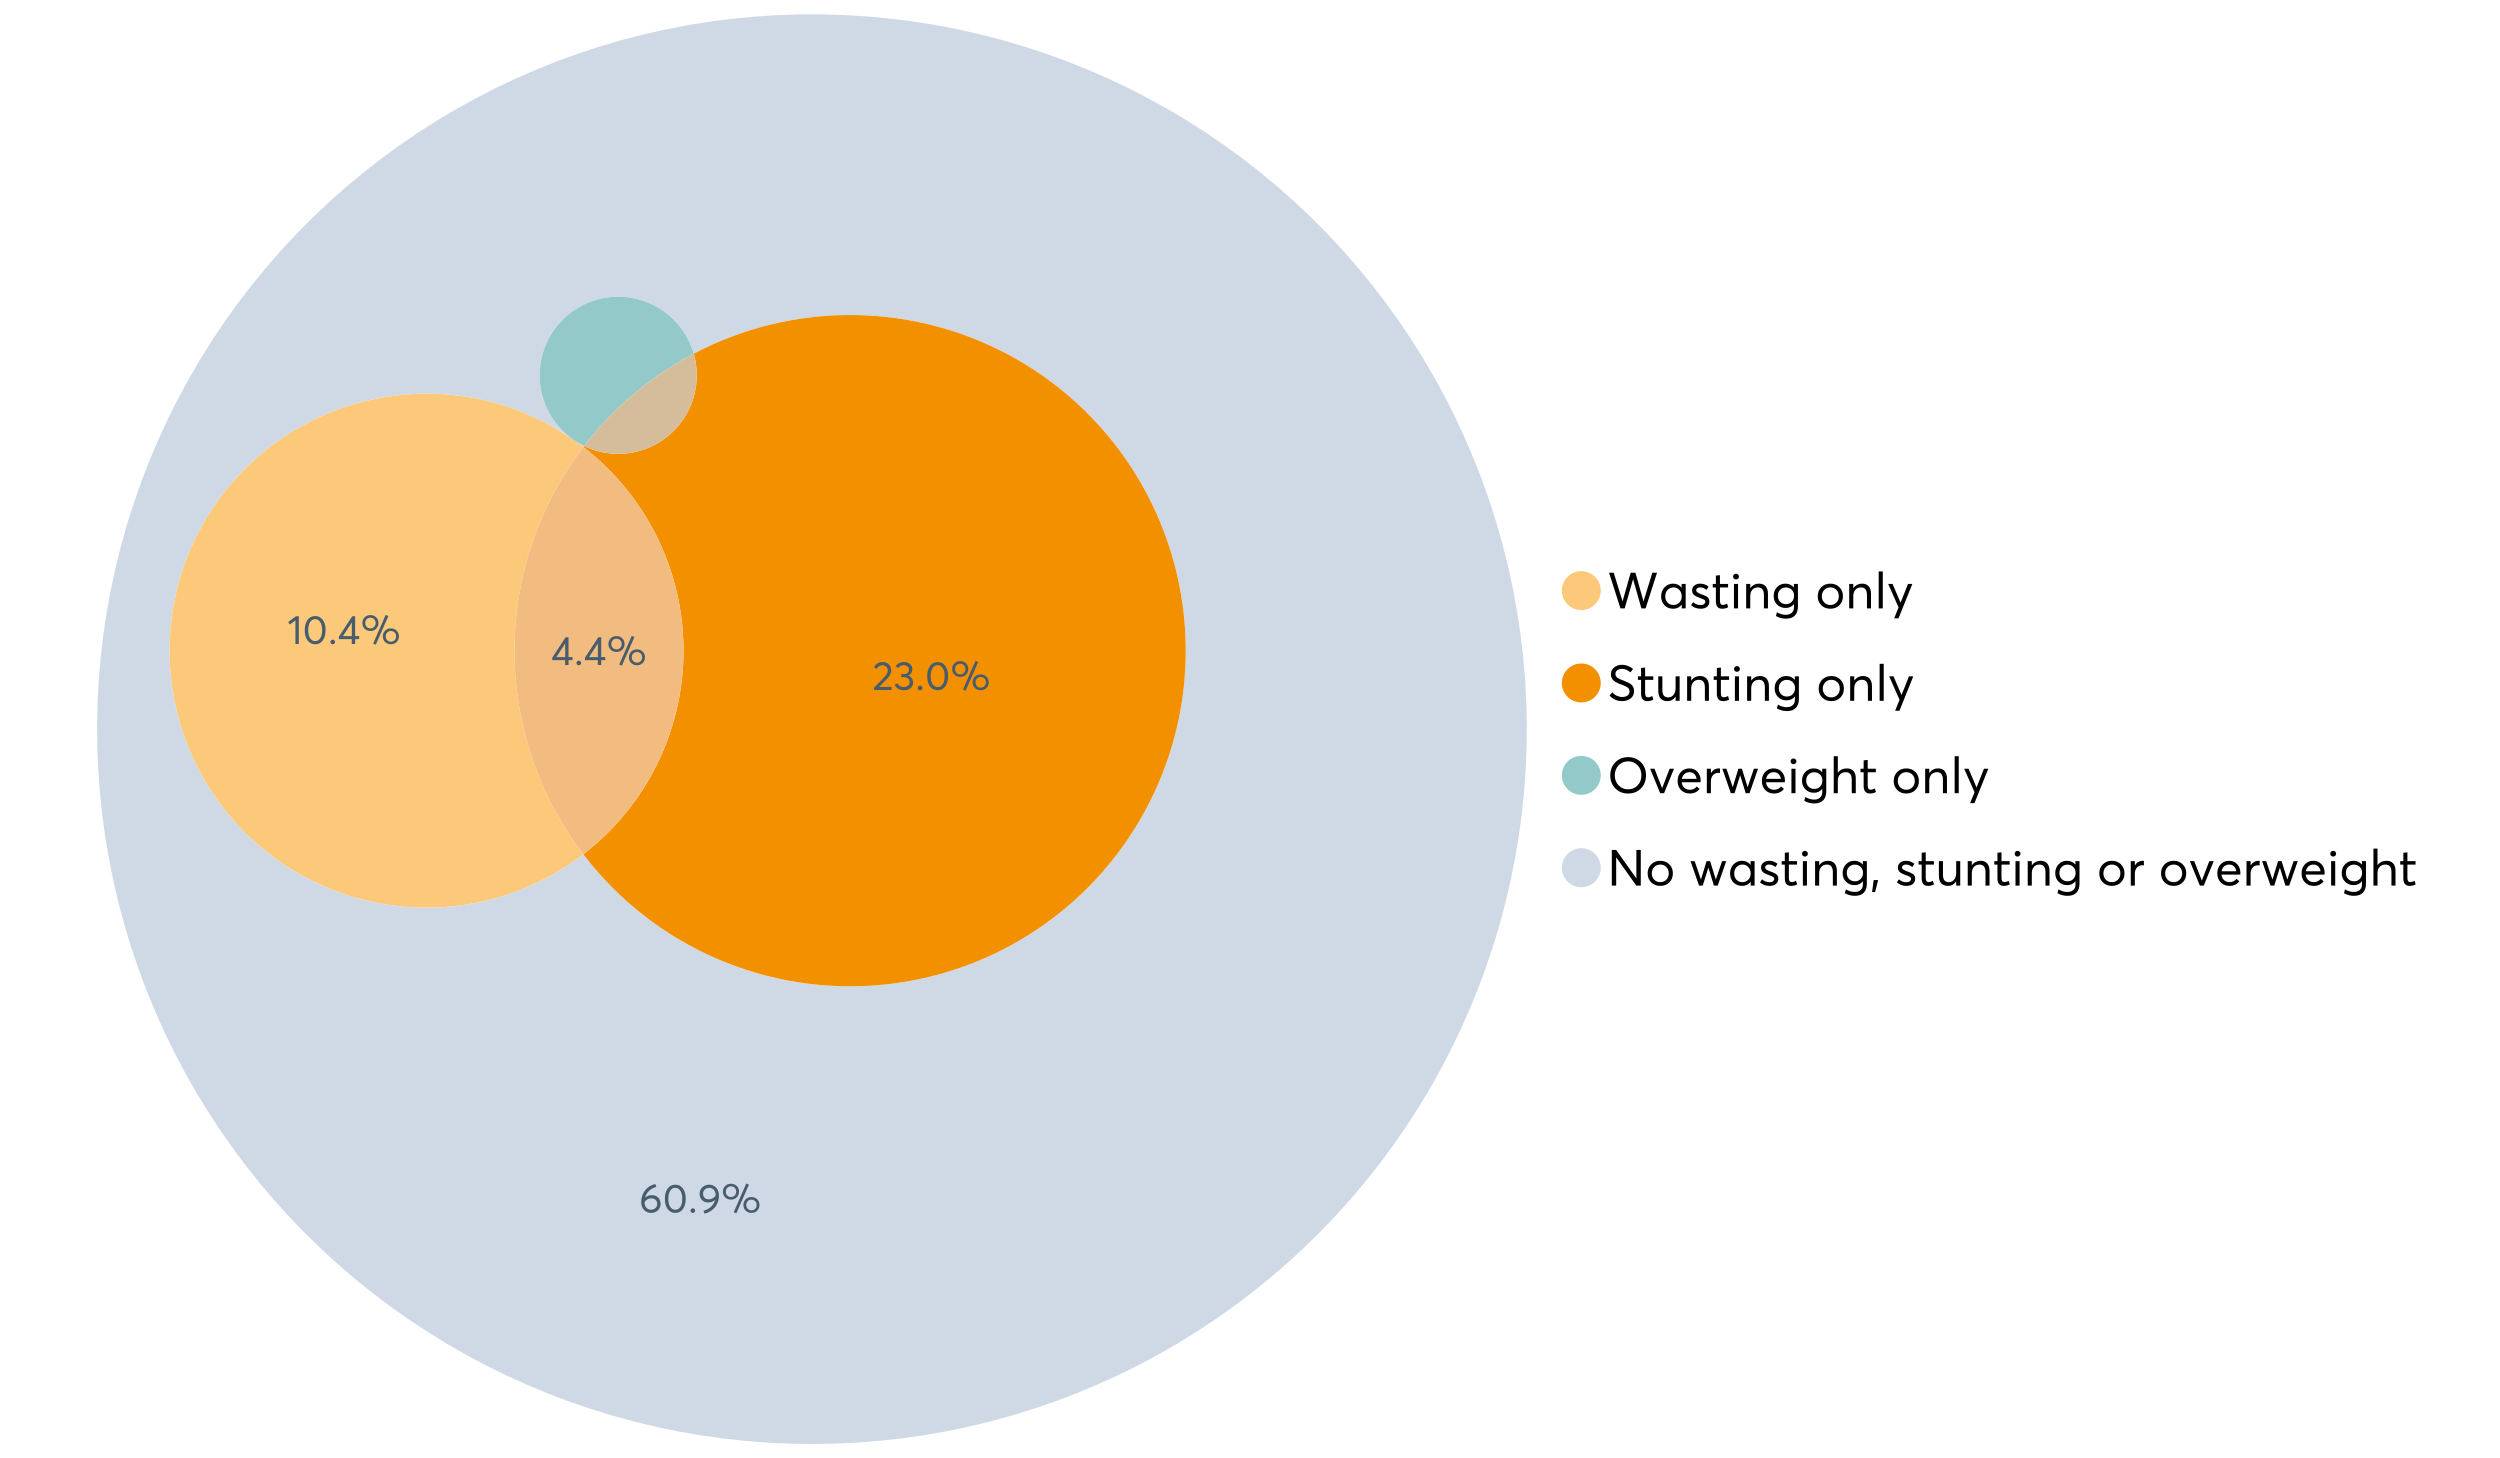 <?xml version="1.0" encoding="UTF-8"?>
<svg xmlns="http://www.w3.org/2000/svg" xmlns:xlink="http://www.w3.org/1999/xlink" width="1234.286pt" height="720pt" viewBox="0 0 1234.286 720" version="1.1">
<defs>
<g>
<symbol overflow="visible" id="glyph0-0">
<path style="stroke:none;" d=""/>
</symbol>
<symbol overflow="visible" id="glyph0-1">
<path style="stroke:none;" d="M 22.234 -17.609 L 24.547 -17.609 L 18.906 0 L 16.828 0 L 12.75 -14.438 L 12.734 -14.438 L 8.578 0 L 6.5 0 L 0.875 -17.609 L 3.172 -17.609 L 7.516 -3.547 L 7.562 -3.547 L 11.531 -17.609 L 13.891 -17.609 L 17.859 -3.5 L 17.891 -3.5 Z M 22.234 -17.609 "/>
</symbol>
<symbol overflow="visible" id="glyph0-2">
<path style="stroke:none;" d="M 11.297 -12.078 L 13.297 -12.078 L 13.297 0 L 11.359 0 L 11.359 -1.906 L 11.344 -1.906 C 10.312 -0.531 8.906 0.156 7.125 0.156 C 5.414 0.156 4 -0.406 2.875 -1.531 C 1.75 -2.656 1.188 -4.129 1.188 -5.953 C 1.188 -7.742 1.742 -9.238 2.859 -10.438 C 3.984 -11.633 5.395 -12.234 7.094 -12.234 C 8.812 -12.234 10.203 -11.578 11.266 -10.266 L 11.297 -10.266 Z M 7.297 -1.688 C 8.422 -1.688 9.379 -2.086 10.172 -2.891 C 10.961 -3.691 11.359 -4.711 11.359 -5.953 C 11.359 -7.191 10.973 -8.238 10.203 -9.094 C 9.441 -9.945 8.477 -10.375 7.312 -10.375 C 6.156 -10.375 5.18 -9.961 4.391 -9.141 C 3.609 -8.328 3.219 -7.266 3.219 -5.953 C 3.219 -4.711 3.594 -3.691 4.344 -2.891 C 5.102 -2.086 6.086 -1.688 7.297 -1.688 Z M 7.297 -1.688 "/>
</symbol>
<symbol overflow="visible" id="glyph0-3">
<path style="stroke:none;" d="M 5.609 0.156 C 3.734 0.156 2.156 -0.426 0.875 -1.594 L 1.906 -3.094 C 2.945 -2.133 4.18 -1.656 5.609 -1.656 C 6.305 -1.656 6.859 -1.812 7.266 -2.125 C 7.68 -2.445 7.891 -2.832 7.891 -3.281 C 7.891 -3.738 7.688 -4.086 7.281 -4.328 C 6.875 -4.566 6.164 -4.859 5.156 -5.203 C 5.094 -5.223 5.047 -5.242 5.016 -5.266 C 3.836 -5.672 2.938 -6.141 2.312 -6.672 C 1.695 -7.203 1.391 -7.973 1.391 -8.984 C 1.391 -9.91 1.766 -10.68 2.516 -11.297 C 3.266 -11.922 4.223 -12.234 5.391 -12.234 C 6.922 -12.234 8.301 -11.738 9.531 -10.75 L 8.484 -9.156 C 7.523 -9.977 6.457 -10.391 5.281 -10.391 C 4.801 -10.391 4.367 -10.258 3.984 -10 C 3.609 -9.738 3.422 -9.398 3.422 -8.984 C 3.422 -8.555 3.609 -8.207 3.984 -7.938 C 4.359 -7.676 4.93 -7.395 5.703 -7.094 C 5.836 -7.039 6.082 -6.945 6.438 -6.812 C 6.789 -6.688 7.023 -6.598 7.141 -6.547 C 7.254 -6.492 7.453 -6.406 7.734 -6.281 C 8.016 -6.164 8.207 -6.078 8.312 -6.016 C 8.414 -5.961 8.566 -5.867 8.766 -5.734 C 8.973 -5.598 9.113 -5.477 9.188 -5.375 C 9.258 -5.281 9.359 -5.148 9.484 -4.984 C 9.609 -4.816 9.695 -4.656 9.75 -4.5 C 9.801 -4.344 9.844 -4.16 9.875 -3.953 C 9.906 -3.742 9.922 -3.523 9.922 -3.297 C 9.922 -2.305 9.547 -1.484 8.797 -0.828 C 8.055 -0.172 6.992 0.156 5.609 0.156 Z M 5.609 0.156 "/>
</symbol>
<symbol overflow="visible" id="glyph0-4">
<path style="stroke:none;" d="M 5.328 0.156 C 3.234 0.156 2.188 -1.094 2.188 -3.594 L 2.188 -10.344 L 0.641 -10.344 L 0.641 -12.078 L 2.188 -12.078 L 2.188 -16.203 L 4.188 -16.422 L 4.188 -12.078 L 8.219 -12.078 L 8.219 -10.344 L 4.188 -10.344 L 4.188 -3.891 C 4.188 -3.148 4.297 -2.602 4.516 -2.25 C 4.742 -1.906 5.133 -1.734 5.688 -1.734 C 6.312 -1.734 6.988 -1.941 7.719 -2.359 L 8.266 -0.594 C 7.367 -0.094 6.391 0.156 5.328 0.156 Z M 5.328 0.156 "/>
</symbol>
<symbol overflow="visible" id="glyph0-5">
<path style="stroke:none;" d="M 3.094 -14.312 C 2.688 -14.312 2.344 -14.445 2.062 -14.719 C 1.789 -15 1.656 -15.336 1.656 -15.734 C 1.656 -16.129 1.789 -16.461 2.062 -16.734 C 2.344 -17.004 2.688 -17.141 3.094 -17.141 C 3.5 -17.141 3.844 -17 4.125 -16.719 C 4.406 -16.438 4.547 -16.109 4.547 -15.734 C 4.547 -15.336 4.406 -15 4.125 -14.719 C 3.844 -14.445 3.5 -14.312 3.094 -14.312 Z M 2.078 0 L 2.078 -12.078 L 4.094 -12.078 L 4.094 0 Z M 2.078 0 "/>
</symbol>
<symbol overflow="visible" id="glyph0-6">
<path style="stroke:none;" d="M 8.344 -12.234 C 9.676 -12.234 10.727 -11.805 11.5 -10.953 C 12.281 -10.098 12.672 -8.836 12.672 -7.172 L 12.672 0 L 10.672 0 L 10.672 -6.594 C 10.672 -9.113 9.688 -10.375 7.719 -10.375 C 6.562 -10.375 5.641 -9.988 4.953 -9.219 C 4.266 -8.445 3.922 -7.383 3.922 -6.031 L 3.922 0 L 1.906 0 L 1.906 -12.078 L 3.922 -12.078 L 3.922 -9.969 L 3.938 -9.969 C 5 -11.477 6.469 -12.234 8.344 -12.234 Z M 8.344 -12.234 "/>
</symbol>
<symbol overflow="visible" id="glyph0-7">
<path style="stroke:none;" d="M 11.094 -12.078 L 13.078 -12.078 L 13.078 -0.922 C 13.078 0.93 12.594 2.391 11.625 3.453 C 10.656 4.523 9.16 5.062 7.141 5.062 C 5.328 5.062 3.691 4.625 2.234 3.75 L 2.703 1.891 C 4.211 2.734 5.66 3.156 7.047 3.156 C 8.348 3.156 9.348 2.816 10.047 2.141 C 10.754 1.473 11.109 0.629 11.109 -0.391 L 11.109 -2.078 L 11.062 -2.078 C 10.051 -0.836 8.688 -0.219 6.969 -0.219 C 5.312 -0.219 3.922 -0.77 2.797 -1.875 C 1.672 -2.988 1.109 -4.43 1.109 -6.203 C 1.109 -7.922 1.66 -9.352 2.766 -10.5 C 3.867 -11.656 5.238 -12.234 6.875 -12.234 C 8.57 -12.234 9.961 -11.617 11.047 -10.391 L 11.094 -10.391 Z M 7.125 -2.109 C 8.332 -2.109 9.305 -2.5 10.047 -3.281 C 10.797 -4.07 11.172 -5.078 11.172 -6.297 C 11.172 -7.492 10.785 -8.469 10.016 -9.219 C 9.242 -9.969 8.281 -10.344 7.125 -10.344 C 5.977 -10.344 5.031 -9.957 4.281 -9.188 C 3.539 -8.426 3.172 -7.457 3.172 -6.281 C 3.172 -5.02 3.551 -4.008 4.312 -3.25 C 5.07 -2.488 6.008 -2.109 7.125 -2.109 Z M 7.125 -2.109 "/>
</symbol>
<symbol overflow="visible" id="glyph0-8">
<path style="stroke:none;" d=""/>
</symbol>
<symbol overflow="visible" id="glyph0-9">
<path style="stroke:none;" d="M 7.422 0.156 C 5.566 0.156 4.062 -0.43 2.906 -1.609 C 1.75 -2.785 1.172 -4.258 1.172 -6.031 C 1.172 -7.801 1.75 -9.273 2.906 -10.453 C 4.062 -11.641 5.566 -12.234 7.422 -12.234 C 9.203 -12.234 10.68 -11.656 11.859 -10.5 C 13.035 -9.344 13.625 -7.852 13.625 -6.031 C 13.625 -4.207 13.035 -2.719 11.859 -1.562 C 10.68 -0.414 9.203 0.156 7.422 0.156 Z M 7.422 -1.688 C 8.598 -1.688 9.586 -2.094 10.391 -2.906 C 11.191 -3.727 11.594 -4.77 11.594 -6.031 C 11.594 -7.301 11.191 -8.344 10.391 -9.156 C 9.598 -9.969 8.609 -10.375 7.422 -10.375 C 6.18 -10.375 5.164 -9.953 4.375 -9.109 C 3.594 -8.273 3.203 -7.242 3.203 -6.016 C 3.203 -4.797 3.594 -3.77 4.375 -2.938 C 5.164 -2.102 6.18 -1.688 7.422 -1.688 Z M 7.422 -1.688 "/>
</symbol>
<symbol overflow="visible" id="glyph0-10">
<path style="stroke:none;" d="M 2.078 0 L 2.078 -18.266 L 4.094 -18.266 L 4.094 0 Z M 2.078 0 "/>
</symbol>
<symbol overflow="visible" id="glyph0-11">
<path style="stroke:none;" d="M 10.344 -12.078 L 12.484 -12.078 L 5.656 4.906 L 3.516 4.906 L 5.688 -0.5 L 0.578 -12.078 L 2.734 -12.078 L 6.656 -2.875 L 6.703 -2.875 Z M 10.344 -12.078 "/>
</symbol>
<symbol overflow="visible" id="glyph0-12">
<path style="stroke:none;" d="M 7.344 0.156 C 4.875 0.156 2.789 -0.754 1.094 -2.578 L 2.484 -4.219 C 3.098 -3.457 3.844 -2.879 4.719 -2.484 C 5.594 -2.086 6.477 -1.891 7.375 -1.891 C 8.457 -1.891 9.328 -2.129 9.984 -2.609 C 10.641 -3.086 10.969 -3.75 10.969 -4.594 C 10.969 -5.051 10.891 -5.445 10.734 -5.781 C 10.578 -6.113 10.305 -6.406 9.922 -6.656 C 9.547 -6.914 9.176 -7.125 8.812 -7.281 C 8.457 -7.438 7.953 -7.641 7.297 -7.891 C 7.18 -7.941 7.086 -7.973 7.016 -7.984 C 6.367 -8.223 5.844 -8.426 5.438 -8.594 C 5.039 -8.77 4.582 -9.016 4.062 -9.328 C 3.539 -9.641 3.133 -9.957 2.844 -10.281 C 2.551 -10.602 2.297 -11.008 2.078 -11.5 C 1.867 -11.988 1.766 -12.531 1.766 -13.125 C 1.766 -14.438 2.285 -15.535 3.328 -16.422 C 4.367 -17.316 5.641 -17.773 7.141 -17.797 C 9.129 -17.797 10.992 -17.109 12.734 -15.734 L 11.406 -14.047 C 10.039 -15.203 8.617 -15.781 7.141 -15.781 C 6.285 -15.781 5.551 -15.551 4.938 -15.094 C 4.32 -14.645 4.016 -14.02 4.016 -13.219 C 4.016 -12.895 4.082 -12.594 4.219 -12.312 C 4.352 -12.039 4.5 -11.816 4.656 -11.641 C 4.82 -11.473 5.113 -11.281 5.531 -11.062 C 5.945 -10.852 6.273 -10.691 6.516 -10.578 C 6.754 -10.473 7.172 -10.305 7.766 -10.078 C 9.586 -9.379 10.785 -8.832 11.359 -8.438 C 12.598 -7.594 13.219 -6.383 13.219 -4.812 C 13.219 -3.258 12.645 -2.039 11.5 -1.156 C 10.352 -0.281 8.969 0.156 7.344 0.156 Z M 7.344 0.156 "/>
</symbol>
<symbol overflow="visible" id="glyph0-13">
<path style="stroke:none;" d="M 10.203 -12.078 L 12.203 -12.078 L 12.203 0 L 10.203 0 L 10.203 -2.016 L 10.172 -2.016 C 9.16 -0.566 7.836 0.156 6.203 0.156 C 4.766 0.156 3.645 -0.258 2.844 -1.094 C 2.051 -1.938 1.656 -3.203 1.656 -4.891 L 1.656 -12.078 L 3.672 -12.078 L 3.672 -5.453 C 3.672 -4.117 3.914 -3.156 4.406 -2.562 C 4.895 -1.977 5.633 -1.688 6.625 -1.688 C 7.613 -1.688 8.457 -2.094 9.156 -2.906 C 9.852 -3.727 10.203 -4.836 10.203 -6.234 Z M 10.203 -12.078 "/>
</symbol>
<symbol overflow="visible" id="glyph0-14">
<path style="stroke:none;" d="M 10.328 0.156 C 7.711 0.156 5.582 -0.691 3.938 -2.391 C 2.289 -4.086 1.469 -6.223 1.469 -8.797 C 1.469 -11.379 2.289 -13.523 3.938 -15.234 C 5.582 -16.941 7.711 -17.797 10.328 -17.797 C 12.836 -17.797 14.926 -16.961 16.594 -15.297 C 18.27 -13.629 19.109 -11.469 19.109 -8.812 C 19.109 -6.164 18.27 -4.008 16.594 -2.344 C 14.926 -0.676 12.836 0.156 10.328 0.156 Z M 10.328 -1.906 C 12.172 -1.906 13.719 -2.555 14.969 -3.859 C 16.219 -5.16 16.844 -6.812 16.844 -8.812 C 16.844 -10.82 16.219 -12.477 14.969 -13.781 C 13.719 -15.082 12.172 -15.734 10.328 -15.734 C 8.391 -15.734 6.801 -15.066 5.562 -13.734 C 4.32 -12.398 3.703 -10.754 3.703 -8.797 C 3.703 -6.848 4.32 -5.211 5.562 -3.891 C 6.801 -2.566 8.391 -1.906 10.328 -1.906 Z M 10.328 -1.906 "/>
</symbol>
<symbol overflow="visible" id="glyph0-15">
<path style="stroke:none;" d="M 10.203 -12.078 L 12.375 -12.078 L 7.469 0 L 5.531 0 L 0.594 -12.078 L 2.75 -12.078 L 6.469 -2.562 L 6.547 -2.562 Z M 10.203 -12.078 "/>
</symbol>
<symbol overflow="visible" id="glyph0-16">
<path style="stroke:none;" d="M 12.562 -6.234 C 12.562 -6.098 12.551 -5.922 12.531 -5.703 L 12.5 -5.406 L 3.203 -5.406 C 3.336 -4.281 3.77 -3.379 4.5 -2.703 C 5.238 -2.023 6.156 -1.688 7.25 -1.688 C 8.656 -1.688 9.785 -2.234 10.641 -3.328 L 12.062 -2.109 C 10.883 -0.598 9.254 0.156 7.172 0.156 C 5.43 0.156 3.992 -0.414 2.859 -1.562 C 1.734 -2.719 1.172 -4.207 1.172 -6.031 C 1.172 -7.832 1.719 -9.316 2.812 -10.484 C 3.914 -11.648 5.297 -12.234 6.953 -12.234 C 8.617 -12.234 9.969 -11.672 11 -10.547 C 12.039 -9.422 12.562 -7.984 12.562 -6.234 Z M 9.406 -9.469 C 8.789 -10.07 8.004 -10.375 7.047 -10.375 C 6.086 -10.375 5.266 -10.078 4.578 -9.484 C 3.891 -8.898 3.457 -8.098 3.281 -7.078 L 10.562 -7.078 C 10.406 -8.078 10.02 -8.875 9.406 -9.469 Z M 9.406 -9.469 "/>
</symbol>
<symbol overflow="visible" id="glyph0-17">
<path style="stroke:none;" d="M 7.891 -12.234 C 8.141 -12.234 8.305 -12.223 8.391 -12.203 L 8.391 -9.969 C 8.023 -10.008 7.758 -10.031 7.594 -10.031 C 6.469 -10.031 5.57 -9.641 4.906 -8.859 C 4.25 -8.078 3.922 -7.066 3.922 -5.828 L 3.922 0 L 1.906 0 L 1.906 -12.078 L 3.922 -12.078 L 3.922 -9.953 L 3.938 -9.953 C 4.883 -11.473 6.203 -12.234 7.891 -12.234 Z M 7.891 -12.234 "/>
</symbol>
<symbol overflow="visible" id="glyph0-18">
<path style="stroke:none;" d="M 16.297 -12.078 L 18.344 -12.078 L 14.141 0 L 12.25 0 L 9.531 -8.812 L 9.5 -8.812 L 6.75 0 L 4.906 0 L 0.719 -12.078 L 2.75 -12.078 L 5.828 -3.047 L 5.875 -3.047 L 8.641 -12.078 L 10.375 -12.078 L 13.172 -3.047 L 13.219 -3.047 Z M 16.297 -12.078 "/>
</symbol>
<symbol overflow="visible" id="glyph0-19">
<path style="stroke:none;" d="M 8.406 -12.234 C 9.781 -12.234 10.852 -11.816 11.625 -10.984 C 12.406 -10.16 12.797 -8.914 12.797 -7.25 L 12.797 0 L 10.797 0 L 10.797 -6.672 C 10.797 -9.141 9.812 -10.375 7.844 -10.375 C 6.633 -10.375 5.676 -9.992 4.969 -9.234 C 4.27 -8.473 3.922 -7.422 3.922 -6.078 L 3.922 0 L 1.906 0 L 1.906 -18.266 L 3.922 -18.266 L 3.922 -10.094 L 3.969 -10.094 C 4.977 -11.52 6.457 -12.234 8.406 -12.234 Z M 8.406 -12.234 "/>
</symbol>
<symbol overflow="visible" id="glyph0-20">
<path style="stroke:none;" d="M 14.359 -17.609 L 16.531 -17.609 L 16.531 0 L 14.312 0 L 4.438 -13.891 L 4.391 -13.891 L 4.391 0 L 2.234 0 L 2.234 -17.609 L 4.359 -17.609 L 14.312 -3.578 L 14.359 -3.578 Z M 14.359 -17.609 "/>
</symbol>
<symbol overflow="visible" id="glyph0-21">
<path style="stroke:none;" d="M 0.797 3.219 L 1.594 -2.734 L 3.797 -2.734 L 2.281 3.219 Z M 0.797 3.219 "/>
</symbol>
<symbol overflow="visible" id="glyph1-0">
<path style="stroke:none;" d=""/>
</symbol>
<symbol overflow="visible" id="glyph1-1">
<path style="stroke:none;" d="M 6.984 0 L 6.984 -2.406 L 0.625 -2.406 L 0.625 -3.609 L 7.234 -13.703 L 8.656 -13.703 L 8.656 -3.922 L 10.641 -3.922 L 10.641 -2.406 L 8.656 -2.406 L 8.656 0 Z M 2.625 -3.891 L 7.016 -3.891 L 7.016 -10.641 Z M 2.625 -3.891 "/>
</symbol>
<symbol overflow="visible" id="glyph1-2">
<path style="stroke:none;" d="M 2.406 0.125 C 2.07 0.125 1.797 0.016 1.578 -0.203 C 1.359 -0.422 1.25 -0.688 1.25 -1 C 1.25 -1.312 1.359 -1.578 1.578 -1.797 C 1.797 -2.023 2.07 -2.141 2.406 -2.141 C 2.719 -2.141 2.984 -2.023 3.203 -1.797 C 3.43 -1.578 3.547 -1.312 3.547 -1 C 3.547 -0.688 3.43 -0.422 3.203 -0.203 C 2.984 0.016 2.719 0.125 2.406 0.125 Z M 2.406 0.125 "/>
</symbol>
<symbol overflow="visible" id="glyph1-3">
<path style="stroke:none;" d="M 7.531 0.344 L 6.219 -0.219 L 12.422 -14.391 L 13.734 -13.812 Z M 4.859 -6.438 C 3.742 -6.438 2.801 -6.801 2.031 -7.531 C 1.27 -8.27 0.891 -9.223 0.891 -10.391 C 0.891 -11.473 1.258 -12.391 2 -13.141 C 2.738 -13.898 3.691 -14.281 4.859 -14.281 C 5.984 -14.281 6.93 -13.922 7.703 -13.203 C 8.473 -12.484 8.859 -11.547 8.859 -10.391 C 8.859 -9.285 8.484 -8.348 7.734 -7.578 C 6.992 -6.816 6.035 -6.438 4.859 -6.438 Z M 4.891 -7.719 C 5.641 -7.719 6.254 -7.973 6.734 -8.484 C 7.211 -8.992 7.453 -9.625 7.453 -10.375 C 7.453 -11.145 7.203 -11.77 6.703 -12.25 C 6.211 -12.738 5.609 -12.984 4.891 -12.984 C 4.129 -12.984 3.508 -12.734 3.031 -12.234 C 2.551 -11.734 2.312 -11.113 2.312 -10.375 C 2.312 -9.582 2.555 -8.941 3.047 -8.453 C 3.535 -7.961 4.148 -7.719 4.891 -7.719 Z M 14.969 0.125 C 13.852 0.125 12.91 -0.238 12.141 -0.969 C 11.379 -1.707 11 -2.656 11 -3.812 C 11 -4.895 11.367 -5.816 12.109 -6.578 C 12.859 -7.336 13.812 -7.719 14.969 -7.719 C 16.082 -7.719 17.023 -7.348 17.797 -6.609 C 18.566 -5.879 18.953 -4.945 18.953 -3.812 C 18.953 -2.707 18.582 -1.773 17.844 -1.016 C 17.113 -0.254 16.156 0.125 14.969 0.125 Z M 14.969 -1.156 C 15.738 -1.156 16.363 -1.406 16.844 -1.906 C 17.32 -2.414 17.562 -3.039 17.562 -3.781 C 17.562 -4.57 17.312 -5.207 16.812 -5.688 C 16.312 -6.176 15.695 -6.422 14.969 -6.422 C 14.219 -6.422 13.602 -6.164 13.125 -5.656 C 12.656 -5.156 12.422 -4.531 12.422 -3.781 C 12.422 -3.008 12.664 -2.379 13.156 -1.891 C 13.645 -1.398 14.25 -1.156 14.969 -1.156 Z M 14.969 -1.156 "/>
</symbol>
<symbol overflow="visible" id="glyph1-4">
<path style="stroke:none;" d="M 6.375 -8.641 C 7.625 -8.641 8.645 -8.25 9.438 -7.469 C 10.238 -6.688 10.641 -5.625 10.641 -4.281 C 10.641 -3.02 10.191 -1.969 9.297 -1.125 C 8.398 -0.289 7.273 0.125 5.922 0.125 C 4.535 0.125 3.383 -0.363 2.469 -1.344 C 1.551 -2.332 1.094 -3.602 1.094 -5.156 C 1.094 -7.531 1.773 -9.535 3.141 -11.172 C 4.516 -12.805 6.156 -13.785 8.062 -14.109 L 8.547 -12.688 C 7.223 -12.375 6.062 -11.77 5.062 -10.875 C 4.062 -9.988 3.379 -8.836 3.016 -7.422 L 3.031 -7.422 C 3.914 -8.234 5.031 -8.641 6.375 -8.641 Z M 5.906 -1.453 C 6.801 -1.453 7.535 -1.727 8.109 -2.281 C 8.68 -2.832 8.969 -3.508 8.969 -4.312 C 8.969 -5.145 8.695 -5.812 8.156 -6.312 C 7.625 -6.82 6.906 -7.078 6 -7.078 C 5.281 -7.078 4.641 -6.895 4.078 -6.531 C 3.516 -6.176 3.066 -5.734 2.734 -5.203 L 2.734 -5.062 C 2.734 -3.988 3.023 -3.117 3.609 -2.453 C 4.203 -1.785 4.969 -1.453 5.906 -1.453 Z M 5.906 -1.453 "/>
</symbol>
<symbol overflow="visible" id="glyph1-5">
<path style="stroke:none;" d="M 6.266 0.125 C 4.734 0.125 3.488 -0.488 2.531 -1.719 C 1.582 -2.945 1.109 -4.656 1.109 -6.844 C 1.109 -8.914 1.566 -10.594 2.484 -11.875 C 3.41 -13.164 4.672 -13.812 6.266 -13.812 C 7.785 -13.812 9.02 -13.195 9.969 -11.969 C 10.926 -10.738 11.406 -9.031 11.406 -6.844 C 11.406 -4.77 10.945 -3.086 10.031 -1.797 C 9.125 -0.516 7.867 0.125 6.266 0.125 Z M 6.266 -1.438 C 7.348 -1.438 8.191 -1.922 8.797 -2.891 C 9.398 -3.859 9.703 -5.176 9.703 -6.844 C 9.703 -8.551 9.383 -9.879 8.75 -10.828 C 8.125 -11.785 7.297 -12.266 6.266 -12.266 C 5.18 -12.266 4.332 -11.773 3.719 -10.797 C 3.113 -9.816 2.812 -8.5 2.812 -6.844 C 2.812 -5.133 3.125 -3.805 3.75 -2.859 C 4.383 -1.91 5.223 -1.438 6.266 -1.438 Z M 6.266 -1.438 "/>
</symbol>
<symbol overflow="visible" id="glyph1-6">
<path style="stroke:none;" d="M 5.688 -13.812 C 7.051 -13.812 8.191 -13.312 9.109 -12.312 C 10.023 -11.32 10.484 -10.031 10.484 -8.438 C 10.484 -7.238 10.273 -6.109 9.859 -5.047 C 9.453 -3.984 8.91 -3.082 8.234 -2.344 C 7.555 -1.602 6.797 -0.988 5.953 -0.5 C 5.109 -0.02 4.234 0.305 3.328 0.484 L 2.844 -0.953 C 4.207 -1.297 5.398 -1.906 6.422 -2.781 C 7.453 -3.656 8.16 -4.801 8.547 -6.219 L 8.516 -6.234 C 7.598 -5.43 6.461 -5.031 5.109 -5.031 C 3.898 -5.031 2.898 -5.422 2.109 -6.203 C 1.328 -6.984 0.938 -8.023 0.938 -9.328 C 0.938 -10.609 1.391 -11.676 2.297 -12.531 C 3.203 -13.383 4.332 -13.812 5.688 -13.812 Z M 5.469 -6.578 C 6.156 -6.578 6.801 -6.75 7.406 -7.094 C 8.008 -7.438 8.492 -7.895 8.859 -8.469 L 8.859 -8.578 C 8.859 -9.68 8.562 -10.57 7.969 -11.25 C 7.375 -11.926 6.617 -12.266 5.703 -12.266 C 4.797 -12.266 4.055 -11.977 3.484 -11.406 C 2.91 -10.832 2.625 -10.141 2.625 -9.328 C 2.625 -8.504 2.883 -7.836 3.406 -7.328 C 3.926 -6.828 4.613 -6.578 5.469 -6.578 Z M 5.469 -6.578 "/>
</symbol>
<symbol overflow="visible" id="glyph1-7">
<path style="stroke:none;" d="M 3.984 0 L 3.984 -11.656 L 1.25 -9.609 L 0.422 -10.859 L 4.266 -13.703 L 5.656 -13.703 L 5.656 0 Z M 3.984 0 "/>
</symbol>
<symbol overflow="visible" id="glyph1-8">
<path style="stroke:none;" d="M 3.328 -1.531 L 9.406 -1.531 L 9.406 0 L 0.797 0 L 0.781 -1.156 L 5.469 -5.938 C 6.156 -6.656 6.676 -7.289 7.031 -7.844 C 7.383 -8.406 7.562 -8.992 7.562 -9.609 C 7.562 -10.367 7.32 -10.992 6.844 -11.484 C 6.363 -11.984 5.742 -12.234 4.984 -12.234 C 3.672 -12.234 2.688 -11.613 2.031 -10.375 L 0.797 -11.219 C 1.672 -12.945 3.098 -13.812 5.078 -13.812 C 6.223 -13.812 7.203 -13.445 8.016 -12.719 C 8.828 -11.988 9.234 -11.016 9.234 -9.797 C 9.234 -9.004 9.051 -8.25 8.688 -7.531 C 8.332 -6.812 7.734 -6.031 6.891 -5.188 L 3.328 -1.578 Z M 3.328 -1.531 "/>
</symbol>
<symbol overflow="visible" id="glyph1-9">
<path style="stroke:none;" d="M 7.344 -7.094 C 8.07 -6.812 8.641 -6.375 9.047 -5.781 C 9.461 -5.188 9.672 -4.484 9.672 -3.672 C 9.672 -2.555 9.25 -1.645 8.406 -0.938 C 7.57 -0.227 6.52 0.125 5.25 0.125 C 4.113 0.125 3.133 -0.117 2.312 -0.609 C 1.5 -1.109 0.914 -1.77 0.562 -2.594 L 2.016 -3.266 C 2.555 -2.055 3.598 -1.453 5.141 -1.453 C 5.941 -1.453 6.613 -1.68 7.156 -2.141 C 7.695 -2.598 7.969 -3.191 7.969 -3.922 C 7.969 -4.617 7.707 -5.195 7.188 -5.656 C 6.676 -6.125 5.938 -6.359 4.969 -6.359 L 3.828 -6.359 L 3.828 -7.828 L 5.156 -7.828 C 5.988 -7.828 6.609 -8.035 7.016 -8.453 C 7.43 -8.867 7.641 -9.391 7.641 -10.016 C 7.641 -10.672 7.391 -11.203 6.891 -11.609 C 6.398 -12.023 5.789 -12.234 5.062 -12.234 C 3.883 -12.234 2.992 -11.789 2.391 -10.906 L 1.031 -11.641 C 1.406 -12.305 1.941 -12.832 2.641 -13.219 C 3.336 -13.613 4.16 -13.812 5.109 -13.812 C 6.316 -13.812 7.316 -13.488 8.109 -12.844 C 8.91 -12.195 9.312 -11.328 9.312 -10.234 C 9.312 -9.555 9.141 -8.941 8.797 -8.391 C 8.453 -7.836 7.969 -7.414 7.344 -7.125 Z M 7.344 -7.094 "/>
</symbol>
</g>
</defs>
<g id="surface90199">
<path style=" stroke:none;fill-rule:nonzero;fill:rgb(98.824%,78.824%,47.843%);fill-opacity:1;" d="M 790.324 291.582 C 790.324 296.891 786.02 301.195 780.711 301.195 C 775.398 301.195 771.094 296.891 771.094 291.582 C 771.094 286.273 775.398 281.969 780.711 281.969 C 786.02 281.969 790.324 286.273 790.324 291.582 "/>
<g style="fill:rgb(0%,0%,0%);fill-opacity:1;">
  <use xlink:href="#glyph0-1" x="793.543" y="300.387"/>
  <use xlink:href="#glyph0-2" x="818.944" y="300.387"/>
  <use xlink:href="#glyph0-3" x="834.026" y="300.387"/>
  <use xlink:href="#glyph0-4" x="844.965" y="300.387"/>
  <use xlink:href="#glyph0-5" x="853.994" y="300.387"/>
  <use xlink:href="#glyph0-6" x="860.195" y="300.387"/>
  <use xlink:href="#glyph0-7" x="874.583" y="300.387"/>
  <use xlink:href="#glyph0-8" x="889.441" y="300.387"/>
  <use xlink:href="#glyph0-9" x="896.263" y="300.387"/>
  <use xlink:href="#glyph0-6" x="911.072" y="300.387"/>
  <use xlink:href="#glyph0-10" x="925.459" y="300.387"/>
  <use xlink:href="#glyph0-11" x="931.66" y="300.387"/>
</g>
<path style=" stroke:none;fill-rule:nonzero;fill:rgb(95.294%,56.471%,0%);fill-opacity:1;" d="M 790.324 337.195 C 790.324 342.504 786.02 346.809 780.711 346.809 C 775.398 346.809 771.094 342.504 771.094 337.195 C 771.094 331.883 775.398 327.578 780.711 327.578 C 786.02 327.578 790.324 331.883 790.324 337.195 "/>
<g style="fill:rgb(0%,0%,0%);fill-opacity:1;">
  <use xlink:href="#glyph0-12" x="793.543" y="346"/>
  <use xlink:href="#glyph0-4" x="808.029" y="346"/>
  <use xlink:href="#glyph0-13" x="817.059" y="346"/>
  <use xlink:href="#glyph0-6" x="831.049" y="346"/>
  <use xlink:href="#glyph0-4" x="845.436" y="346"/>
  <use xlink:href="#glyph0-5" x="854.465" y="346"/>
  <use xlink:href="#glyph0-6" x="860.667" y="346"/>
  <use xlink:href="#glyph0-7" x="875.054" y="346"/>
  <use xlink:href="#glyph0-8" x="889.913" y="346"/>
  <use xlink:href="#glyph0-9" x="896.734" y="346"/>
  <use xlink:href="#glyph0-6" x="911.543" y="346"/>
  <use xlink:href="#glyph0-10" x="925.93" y="346"/>
  <use xlink:href="#glyph0-11" x="932.132" y="346"/>
</g>
<path style=" stroke:none;fill-rule:nonzero;fill:rgb(57.647%,79.216%,78.824%);fill-opacity:1;" d="M 790.324 382.805 C 790.324 388.117 786.02 392.422 780.711 392.422 C 775.398 392.422 771.094 388.117 771.094 382.805 C 771.094 377.496 775.398 373.191 780.711 373.191 C 786.02 373.191 790.324 377.496 790.324 382.805 "/>
<g style="fill:rgb(0%,0%,0%);fill-opacity:1;">
  <use xlink:href="#glyph0-14" x="793.543" y="391.613"/>
  <use xlink:href="#glyph0-15" x="814.107" y="391.613"/>
  <use xlink:href="#glyph0-16" x="827.08" y="391.613"/>
  <use xlink:href="#glyph0-17" x="840.773" y="391.613"/>
  <use xlink:href="#glyph0-18" x="849.628" y="391.613"/>
  <use xlink:href="#glyph0-16" x="868.679" y="391.613"/>
  <use xlink:href="#glyph0-5" x="882.372" y="391.613"/>
  <use xlink:href="#glyph0-7" x="888.573" y="391.613"/>
  <use xlink:href="#glyph0-19" x="903.432" y="391.613"/>
  <use xlink:href="#glyph0-4" x="917.918" y="391.613"/>
  <use xlink:href="#glyph0-8" x="926.947" y="391.613"/>
  <use xlink:href="#glyph0-9" x="933.769" y="391.613"/>
  <use xlink:href="#glyph0-6" x="948.578" y="391.613"/>
  <use xlink:href="#glyph0-10" x="962.965" y="391.613"/>
  <use xlink:href="#glyph0-11" x="969.166" y="391.613"/>
</g>
<path style=" stroke:none;fill-rule:nonzero;fill:rgb(81.176%,85.098%,89.804%);fill-opacity:1;" d="M 790.324 428.418 C 790.324 433.727 786.02 438.031 780.711 438.031 C 775.398 438.031 771.094 433.727 771.094 428.418 C 771.094 423.109 775.398 418.805 780.711 418.805 C 786.02 418.805 790.324 423.109 790.324 428.418 "/>
<g style="fill:rgb(0%,0%,0%);fill-opacity:1;">
  <use xlink:href="#glyph0-20" x="793.543" y="437.223"/>
  <use xlink:href="#glyph0-9" x="812.296" y="437.223"/>
  <use xlink:href="#glyph0-8" x="827.105" y="437.223"/>
  <use xlink:href="#glyph0-18" x="833.926" y="437.223"/>
  <use xlink:href="#glyph0-2" x="852.977" y="437.223"/>
  <use xlink:href="#glyph0-3" x="868.059" y="437.223"/>
  <use xlink:href="#glyph0-4" x="878.998" y="437.223"/>
  <use xlink:href="#glyph0-5" x="888.027" y="437.223"/>
  <use xlink:href="#glyph0-6" x="894.229" y="437.223"/>
  <use xlink:href="#glyph0-7" x="908.616" y="437.223"/>
  <use xlink:href="#glyph0-21" x="923.474" y="437.223"/>
  <use xlink:href="#glyph0-8" x="928.808" y="437.223"/>
  <use xlink:href="#glyph0-3" x="935.629" y="437.223"/>
  <use xlink:href="#glyph0-4" x="946.568" y="437.223"/>
  <use xlink:href="#glyph0-13" x="955.598" y="437.223"/>
  <use xlink:href="#glyph0-6" x="969.588" y="437.223"/>
  <use xlink:href="#glyph0-4" x="983.975" y="437.223"/>
  <use xlink:href="#glyph0-5" x="993.004" y="437.223"/>
  <use xlink:href="#glyph0-6" x="999.206" y="437.223"/>
  <use xlink:href="#glyph0-7" x="1013.593" y="437.223"/>
  <use xlink:href="#glyph0-8" x="1028.452" y="437.223"/>
  <use xlink:href="#glyph0-9" x="1035.273" y="437.223"/>
  <use xlink:href="#glyph0-17" x="1050.082" y="437.223"/>
  <use xlink:href="#glyph0-8" x="1058.938" y="437.223"/>
  <use xlink:href="#glyph0-9" x="1065.759" y="437.223"/>
  <use xlink:href="#glyph0-15" x="1080.568" y="437.223"/>
  <use xlink:href="#glyph0-16" x="1093.541" y="437.223"/>
  <use xlink:href="#glyph0-17" x="1107.234" y="437.223"/>
  <use xlink:href="#glyph0-18" x="1116.09" y="437.223"/>
  <use xlink:href="#glyph0-16" x="1135.14" y="437.223"/>
  <use xlink:href="#glyph0-5" x="1148.833" y="437.223"/>
  <use xlink:href="#glyph0-7" x="1155.034" y="437.223"/>
  <use xlink:href="#glyph0-19" x="1169.893" y="437.223"/>
  <use xlink:href="#glyph0-4" x="1184.379" y="437.223"/>
</g>
<path style=" stroke:none;fill-rule:nonzero;fill:rgb(81.176%,85.098%,89.804%);fill-opacity:1;" d="M 412.418 712.754 L 423.551 712.211 L 434.656 711.32 L 445.73 710.078 L 456.758 708.488 L 467.734 706.551 L 478.641 704.27 L 489.469 701.641 L 500.211 698.676 L 510.852 695.371 L 521.383 691.73 L 531.797 687.762 L 542.078 683.465 L 552.219 678.848 L 562.211 673.91 L 572.039 668.66 L 581.695 663.102 L 591.176 657.242 L 600.465 651.09 L 609.555 644.641 L 618.438 637.914 L 627.102 630.906 L 635.539 623.629 L 643.746 616.09 L 651.707 608.297 L 659.422 600.254 L 666.879 591.973 L 674.066 583.457 L 680.988 574.723 L 687.625 565.773 L 693.977 556.617 L 700.039 547.27 L 705.801 537.73 L 711.262 528.016 L 716.41 518.133 L 721.246 508.094 L 725.762 497.906 L 729.953 487.582 L 733.816 477.129 L 737.348 466.562 L 740.543 455.887 L 743.402 445.117 L 745.918 434.262 L 748.09 423.332 L 749.914 412.34 L 751.395 401.293 L 752.523 390.207 L 753.301 379.09 L 753.727 367.957 L 753.805 356.812 L 753.527 345.672 L 752.898 334.547 L 751.922 323.449 L 750.59 312.383 L 748.914 301.367 L 746.891 290.41 L 744.52 279.523 L 741.809 268.715 L 738.758 257.996 L 735.367 247.383 L 731.645 236.879 L 727.594 226.496 L 723.219 216.25 L 718.52 206.145 L 713.504 196.195 L 708.176 186.406 L 702.543 176.793 L 696.609 167.359 L 690.379 158.121 L 683.863 149.082 L 677.062 140.254 L 669.988 131.645 L 662.645 123.262 L 655.043 115.117 L 647.184 107.215 L 639.082 99.566 L 630.742 92.176 L 622.172 85.055 L 613.383 78.203 L 604.379 71.637 L 595.176 65.355 L 585.777 59.367 L 576.195 53.68 L 566.438 48.301 L 556.516 43.227 L 546.438 38.473 L 536.215 34.039 L 525.855 29.93 L 515.375 26.148 L 504.777 22.699 L 494.078 19.586 L 483.285 16.816 L 472.41 14.383 L 461.465 12.297 L 450.457 10.559 L 439.402 9.168 L 428.309 8.125 L 417.188 7.438 L 406.047 7.098 L 394.906 7.109 L 383.766 7.473 L 372.648 8.191 L 361.555 9.258 L 350.504 10.672 L 339.5 12.438 L 328.559 14.547 L 317.688 17.004 L 306.902 19.801 L 296.211 22.938 L 285.621 26.406 L 275.148 30.211 L 264.801 34.348 L 254.586 38.805 L 244.52 43.582 L 234.609 48.676 L 224.863 54.082 L 215.293 59.789 L 205.91 65.797 L 196.719 72.098 L 187.73 78.688 L 178.957 85.555 L 170.406 92.699 L 162.082 100.109 L 153.996 107.777 L 146.156 115.695 L 138.57 123.859 L 131.246 132.258 L 124.191 140.883 L 117.414 149.727 L 110.914 158.777 L 104.707 168.031 L 98.797 177.477 L 93.184 187.105 L 87.879 196.906 L 82.887 206.867 L 78.211 216.98 L 73.855 227.238 L 69.828 237.629 L 66.129 248.141 L 62.766 258.766 L 59.738 269.488 L 57.051 280.301 L 54.707 291.195 L 52.707 302.16 L 51.055 313.18 L 49.75 324.246 L 48.797 335.348 L 48.195 346.473 L 47.945 357.613 L 48.043 368.758 L 48.496 379.891 L 49.301 391.004 L 50.453 402.09 L 51.957 413.129 L 53.809 424.117 L 56.004 435.043 L 58.547 445.895 L 61.43 456.656 L 64.648 467.324 L 68.203 477.887 L 72.094 488.328 L 76.309 498.645 L 80.848 508.82 L 85.703 518.852 L 90.875 528.719 L 96.355 538.422 L 102.141 547.945 L 108.223 557.285 L 114.598 566.426 L 121.254 575.359 L 128.191 584.078 L 135.402 592.574 L 142.879 600.84 L 150.609 608.863 L 158.59 616.641 L 166.812 624.16 L 175.27 631.418 L 183.949 638.406 L 192.848 645.117 L 201.949 651.539 L 211.254 657.676 L 220.746 663.512 L 230.418 669.047 L 240.258 674.273 L 250.258 679.188 L 260.41 683.785 L 270.703 688.059 L 281.121 692.004 L 291.664 695.617 L 302.312 698.898 L 313.059 701.84 L 323.895 704.445 L 334.809 706.703 L 345.785 708.613 L 356.816 710.18 L 367.895 711.398 L 379.004 712.262 L 390.137 712.777 L 401.277 712.941 Z M 414.664 486.879 L 409.438 486.637 L 404.223 486.23 L 399.023 485.66 L 393.844 484.926 L 388.688 484.027 L 383.562 482.965 L 378.477 481.746 L 373.43 480.363 L 368.43 478.824 L 363.48 477.125 L 358.59 475.273 L 353.758 473.266 L 348.988 471.109 L 344.293 468.801 L 339.672 466.348 L 335.133 463.75 L 330.676 461.008 L 326.309 458.125 L 322.031 455.109 L 317.855 451.961 L 313.781 448.68 L 309.809 445.273 L 305.949 441.742 L 302.203 438.09 L 298.57 434.32 L 295.062 430.441 L 291.676 426.453 L 288.418 422.359 L 287.973 421.758 L 285.602 423.555 L 282.336 425.871 L 278.996 428.086 L 275.59 430.191 L 272.117 432.188 L 268.582 434.074 L 264.992 435.848 L 261.348 437.512 L 257.652 439.055 L 253.91 440.48 L 250.125 441.789 L 246.297 442.977 L 242.438 444.043 L 238.543 444.988 L 234.625 445.809 L 230.68 446.504 L 226.715 447.078 L 222.734 447.523 L 218.742 447.844 L 214.742 448.039 L 210.738 448.105 L 206.73 448.047 L 202.73 447.859 L 198.738 447.551 L 194.758 447.113 L 190.789 446.551 L 186.844 445.863 L 182.922 445.051 L 179.027 444.117 L 175.164 443.059 L 171.336 441.879 L 167.547 440.578 L 163.801 439.16 L 160.102 437.625 L 156.453 435.973 L 152.859 434.207 L 149.32 432.328 L 145.844 430.34 L 142.434 428.238 L 139.09 426.035 L 135.816 423.727 L 132.617 421.312 L 129.496 418.801 L 126.457 416.191 L 123.504 413.488 L 120.633 410.695 L 117.855 407.809 L 115.168 404.84 L 112.578 401.785 L 110.082 398.652 L 107.688 395.441 L 105.398 392.152 L 103.211 388.797 L 101.133 385.375 L 99.164 381.887 L 97.305 378.34 L 95.559 374.734 L 93.926 371.074 L 92.41 367.367 L 91.016 363.613 L 89.734 359.816 L 88.578 355.984 L 87.543 352.113 L 86.629 348.215 L 85.84 344.289 L 85.176 340.34 L 84.633 336.371 L 84.219 332.387 L 83.93 328.391 L 83.766 324.387 L 83.73 320.383 L 83.82 316.379 L 84.039 312.379 L 84.383 308.387 L 84.848 304.41 L 85.445 300.449 L 86.164 296.508 L 87.004 292.594 L 87.973 288.707 L 89.059 284.852 L 90.27 281.031 L 91.598 277.254 L 93.047 273.52 L 94.609 269.832 L 96.293 266.195 L 98.086 262.617 L 99.992 259.094 L 102.012 255.633 L 104.137 252.238 L 106.367 248.91 L 108.703 245.656 L 111.137 242.477 L 113.676 239.379 L 116.309 236.359 L 119.035 233.426 L 121.852 230.578 L 124.758 227.824 L 127.75 225.16 L 130.824 222.594 L 133.977 220.121 L 137.207 217.754 L 140.512 215.488 L 143.887 213.328 L 147.324 211.277 L 150.828 209.336 L 154.391 207.504 L 158.008 205.785 L 161.68 204.184 L 165.398 202.699 L 169.164 201.332 L 172.969 200.082 L 176.812 198.957 L 180.691 197.949 L 184.598 197.066 L 188.531 196.309 L 192.484 195.676 L 196.457 195.164 L 200.445 194.781 L 204.441 194.523 L 208.445 194.395 L 212.453 194.391 L 216.457 194.512 L 220.453 194.758 L 224.441 195.133 L 228.414 195.633 L 232.371 196.258 L 236.305 197.008 L 240.215 197.883 L 244.094 198.879 L 247.941 199.996 L 251.75 201.238 L 255.516 202.598 L 259.238 204.074 L 262.914 205.668 L 266.535 207.379 L 270.105 209.199 L 273.609 211.133 L 277.055 213.18 L 280.434 215.332 L 283.742 217.59 L 286.977 219.949 L 287.98 220.73 L 288.379 220.207 L 287.555 219.801 L 286.473 219.227 L 285.41 218.621 L 284.367 217.98 L 283.348 217.305 L 282.348 216.598 L 281.367 215.863 L 280.414 215.094 L 279.484 214.297 L 278.582 213.469 L 277.707 212.617 L 276.855 211.734 L 276.035 210.824 L 275.242 209.891 L 274.48 208.934 L 273.75 207.953 L 273.047 206.949 L 272.379 205.922 L 271.746 204.875 L 271.141 203.809 L 270.574 202.727 L 270.039 201.625 L 269.543 200.504 L 269.078 199.371 L 268.652 198.223 L 268.262 197.062 L 267.906 195.891 L 267.59 194.711 L 267.312 193.516 L 267.07 192.316 L 266.867 191.109 L 266.699 189.895 L 266.574 188.68 L 266.484 187.457 L 266.438 186.234 L 266.426 185.008 L 266.453 183.785 L 266.52 182.562 L 266.625 181.344 L 266.766 180.129 L 266.949 178.918 L 267.168 177.711 L 267.426 176.516 L 267.723 175.328 L 268.055 174.148 L 268.422 172.98 L 268.828 171.828 L 269.273 170.684 L 269.75 169.559 L 270.266 168.445 L 270.812 167.352 L 271.395 166.273 L 272.012 165.219 L 272.66 164.18 L 273.344 163.164 L 274.059 162.168 L 274.801 161.195 L 275.578 160.25 L 276.383 159.324 L 277.215 158.43 L 278.078 157.559 L 278.965 156.715 L 279.879 155.902 L 280.82 155.117 L 281.785 154.363 L 282.773 153.641 L 283.781 152.945 L 284.812 152.285 L 285.863 151.66 L 286.934 151.066 L 288.023 150.504 L 289.129 149.98 L 290.25 149.492 L 291.391 149.035 L 292.539 148.617 L 293.703 148.238 L 294.879 147.895 L 296.062 147.586 L 297.258 147.316 L 298.461 147.082 L 299.668 146.891 L 300.883 146.734 L 302.102 146.617 L 303.324 146.539 L 304.547 146.5 L 305.77 146.496 L 306.996 146.535 L 308.219 146.609 L 309.438 146.723 L 310.652 146.879 L 311.859 147.07 L 313.062 147.297 L 314.258 147.566 L 315.445 147.871 L 316.621 148.211 L 317.785 148.59 L 318.934 149.004 L 320.074 149.457 L 321.195 149.945 L 322.305 150.469 L 323.395 151.023 L 324.465 151.617 L 325.52 152.238 L 326.551 152.898 L 327.562 153.59 L 328.551 154.309 L 329.52 155.062 L 330.461 155.844 L 331.375 156.656 L 332.266 157.496 L 333.129 158.367 L 333.965 159.262 L 334.773 160.18 L 335.551 161.129 L 336.297 162.098 L 337.012 163.09 L 337.695 164.105 L 338.348 165.141 L 338.969 166.199 L 339.555 167.273 L 340.105 168.367 L 340.621 169.477 L 341.102 170.602 L 341.547 171.742 L 341.957 172.898 L 342.328 174.062 L 342.488 174.629 L 346.297 172.672 L 351.023 170.43 L 355.816 168.336 L 360.676 166.395 L 365.594 164.609 L 370.566 162.98 L 375.586 161.508 L 380.648 160.195 L 385.754 159.039 L 390.891 158.051 L 396.059 157.223 L 401.246 156.555 L 406.453 156.055 L 411.676 155.719 L 416.906 155.547 L 422.137 155.543 L 427.367 155.703 L 432.59 156.027 L 437.797 156.516 L 442.988 157.168 L 448.156 157.984 L 453.297 158.965 L 458.402 160.105 L 463.469 161.406 L 468.492 162.867 L 473.469 164.488 L 478.391 166.262 L 483.254 168.191 L 488.055 170.273 L 492.785 172.508 L 497.445 174.887 L 502.027 177.414 L 506.523 180.086 L 510.938 182.898 L 515.262 185.844 L 519.488 188.93 L 523.613 192.145 L 527.637 195.488 L 531.555 198.961 L 535.359 202.551 L 539.047 206.262 L 542.617 210.086 L 546.066 214.02 L 549.387 218.062 L 552.578 222.207 L 555.641 226.453 L 558.562 230.789 L 561.352 235.219 L 563.996 239.734 L 566.496 244.328 L 568.852 249 L 571.059 253.746 L 573.113 258.559 L 575.016 263.43 L 576.762 268.363 L 578.352 273.348 L 579.785 278.379 L 581.059 283.453 L 582.172 288.566 L 583.121 293.711 L 583.91 298.883 L 584.535 304.078 L 584.992 309.289 L 585.289 314.516 L 585.418 319.746 L 585.383 324.977 L 585.184 330.203 L 584.816 335.422 L 584.285 340.629 L 583.594 345.816 L 582.734 350.977 L 581.715 356.109 L 580.535 361.203 L 579.191 366.262 L 577.691 371.273 L 576.035 376.234 L 574.219 381.145 L 572.25 385.992 L 570.133 390.773 L 567.859 395.488 L 565.441 400.129 L 562.879 404.691 L 560.176 409.168 L 557.328 413.559 L 554.348 417.855 L 551.23 422.059 L 547.98 426.16 L 544.605 430.156 L 541.105 434.047 L 537.48 437.824 L 533.742 441.48 L 529.891 445.023 L 525.93 448.438 L 521.859 451.727 L 517.688 454.887 L 513.422 457.914 L 509.059 460.805 L 504.609 463.555 L 500.074 466.164 L 495.461 468.629 L 490.77 470.949 L 486.008 473.117 L 481.18 475.133 L 476.289 476.996 L 471.348 478.707 L 466.348 480.258 L 461.305 481.652 L 456.223 482.883 L 451.102 483.957 L 445.949 484.867 L 440.77 485.613 L 435.57 486.195 L 430.355 486.613 L 425.129 486.867 L 419.898 486.957 Z M 414.664 486.879 "/>
<path style=" stroke:none;fill-rule:nonzero;fill:rgb(98.824%,78.824%,47.843%);fill-opacity:1;" d="M 214.742 448.039 L 218.742 447.844 L 222.734 447.523 L 226.715 447.078 L 230.68 446.504 L 234.625 445.809 L 238.543 444.988 L 242.438 444.043 L 246.297 442.977 L 250.125 441.789 L 253.91 440.48 L 257.652 439.055 L 261.348 437.512 L 264.992 435.848 L 268.582 434.074 L 272.117 432.188 L 275.59 430.191 L 278.996 428.086 L 282.336 425.871 L 285.602 423.555 L 287.973 421.758 L 285.293 418.164 L 282.301 413.871 L 279.445 409.488 L 276.727 405.016 L 274.156 400.461 L 271.727 395.824 L 269.445 391.117 L 267.316 386.336 L 265.336 381.496 L 263.512 376.59 L 261.84 371.633 L 260.328 366.625 L 258.977 361.57 L 257.781 356.477 L 256.75 351.348 L 255.883 346.188 L 255.176 341.004 L 254.633 335.797 L 254.258 330.582 L 254.043 325.352 L 253.996 320.121 L 254.113 314.891 L 254.398 309.664 L 254.848 304.453 L 255.457 299.258 L 256.234 294.082 L 257.172 288.934 L 258.273 283.82 L 259.535 278.742 L 260.957 273.707 L 262.535 268.719 L 264.273 263.785 L 266.164 258.906 L 268.207 254.09 L 270.402 249.34 L 272.75 244.664 L 275.238 240.062 L 277.875 235.543 L 280.648 231.105 L 283.562 226.762 L 286.613 222.512 L 287.98 220.73 L 286.977 219.949 L 283.742 217.59 L 280.434 215.332 L 277.055 213.18 L 273.609 211.133 L 270.105 209.199 L 266.535 207.379 L 262.914 205.668 L 259.238 204.074 L 255.516 202.598 L 251.75 201.238 L 247.941 199.996 L 244.094 198.879 L 240.215 197.883 L 236.305 197.008 L 232.371 196.258 L 228.414 195.633 L 224.441 195.133 L 220.453 194.758 L 216.457 194.512 L 212.453 194.391 L 208.445 194.395 L 204.441 194.523 L 200.445 194.781 L 196.457 195.164 L 192.484 195.676 L 188.531 196.309 L 184.598 197.066 L 180.691 197.949 L 176.812 198.957 L 172.969 200.082 L 169.164 201.332 L 165.398 202.699 L 161.68 204.184 L 158.008 205.785 L 154.391 207.504 L 150.828 209.336 L 147.324 211.277 L 143.887 213.328 L 140.512 215.488 L 137.207 217.754 L 133.977 220.121 L 130.824 222.594 L 127.75 225.16 L 124.758 227.824 L 121.852 230.578 L 119.035 233.426 L 116.309 236.359 L 113.676 239.379 L 111.137 242.477 L 108.703 245.656 L 106.367 248.91 L 104.137 252.238 L 102.012 255.633 L 99.992 259.094 L 98.086 262.617 L 96.293 266.195 L 94.609 269.832 L 93.047 273.52 L 91.598 277.254 L 90.27 281.031 L 89.059 284.852 L 87.973 288.707 L 87.004 292.594 L 86.164 296.508 L 85.445 300.449 L 84.848 304.41 L 84.383 308.387 L 84.039 312.379 L 83.82 316.379 L 83.73 320.383 L 83.766 324.387 L 83.93 328.391 L 84.219 332.387 L 84.633 336.371 L 85.176 340.34 L 85.84 344.289 L 86.629 348.215 L 87.543 352.113 L 88.578 355.984 L 89.734 359.816 L 91.016 363.613 L 92.41 367.367 L 93.926 371.074 L 95.559 374.734 L 97.305 378.34 L 99.164 381.887 L 101.133 385.375 L 103.211 388.797 L 105.398 392.152 L 107.688 395.441 L 110.082 398.652 L 112.578 401.785 L 115.168 404.84 L 117.855 407.809 L 120.633 410.695 L 123.504 413.488 L 126.457 416.191 L 129.496 418.801 L 132.617 421.312 L 135.816 423.727 L 139.09 426.035 L 142.434 428.238 L 145.844 430.34 L 149.32 432.328 L 152.859 434.207 L 156.453 435.973 L 160.102 437.625 L 163.801 439.16 L 167.547 440.578 L 171.336 441.879 L 175.164 443.059 L 179.027 444.117 L 182.922 445.051 L 186.844 445.863 L 190.789 446.551 L 194.758 447.113 L 198.738 447.551 L 202.73 447.859 L 206.73 448.047 L 210.738 448.105 Z M 214.742 448.039 "/>
<path style=" stroke:none;fill-rule:nonzero;fill:rgb(95.294%,56.471%,0%);fill-opacity:1;" d="M 425.129 486.867 L 430.355 486.613 L 435.57 486.195 L 440.77 485.613 L 445.949 484.867 L 451.102 483.957 L 456.223 482.883 L 461.305 481.652 L 466.348 480.258 L 471.348 478.707 L 476.289 476.996 L 481.18 475.133 L 486.008 473.117 L 490.77 470.949 L 495.461 468.629 L 500.074 466.164 L 504.609 463.555 L 509.059 460.805 L 513.422 457.914 L 517.688 454.887 L 521.859 451.727 L 525.93 448.438 L 529.891 445.023 L 533.742 441.48 L 537.48 437.824 L 541.105 434.047 L 544.605 430.156 L 547.98 426.16 L 551.23 422.059 L 554.348 417.855 L 557.328 413.559 L 560.176 409.168 L 562.879 404.691 L 565.441 400.129 L 567.859 395.488 L 570.133 390.773 L 572.25 385.992 L 574.219 381.145 L 576.035 376.234 L 577.691 371.273 L 579.191 366.262 L 580.535 361.203 L 581.715 356.109 L 582.734 350.977 L 583.594 345.816 L 584.285 340.629 L 584.816 335.422 L 585.184 330.203 L 585.383 324.977 L 585.418 319.746 L 585.289 314.516 L 584.992 309.289 L 584.535 304.078 L 583.91 298.883 L 583.121 293.711 L 582.172 288.566 L 581.059 283.453 L 579.785 278.379 L 578.352 273.348 L 576.762 268.363 L 575.016 263.43 L 573.113 258.559 L 571.059 253.746 L 568.852 249 L 566.496 244.328 L 563.996 239.734 L 561.352 235.219 L 558.562 230.789 L 555.641 226.453 L 552.578 222.207 L 549.387 218.062 L 546.066 214.02 L 542.617 210.086 L 539.047 206.262 L 535.359 202.551 L 531.555 198.961 L 527.637 195.488 L 523.613 192.145 L 519.488 188.93 L 515.262 185.844 L 510.938 182.898 L 506.523 180.086 L 502.027 177.414 L 497.445 174.887 L 492.785 172.508 L 488.055 170.273 L 483.254 168.191 L 478.391 166.262 L 473.469 164.488 L 468.492 162.867 L 463.469 161.406 L 458.402 160.105 L 453.297 158.965 L 448.156 157.984 L 442.988 157.168 L 437.797 156.516 L 432.59 156.027 L 427.367 155.703 L 422.137 155.543 L 416.906 155.547 L 411.676 155.719 L 406.453 156.055 L 401.246 156.555 L 396.059 157.223 L 390.891 158.051 L 385.754 159.039 L 380.648 160.195 L 375.586 161.508 L 370.566 162.98 L 365.594 164.609 L 360.676 166.395 L 355.816 168.336 L 351.023 170.43 L 346.297 172.672 L 342.488 174.629 L 342.664 175.242 L 342.961 176.43 L 343.223 177.625 L 343.445 178.828 L 343.629 180.039 L 343.773 181.254 L 343.883 182.477 L 343.949 183.699 L 343.98 184.922 L 343.973 186.145 L 343.926 187.371 L 343.84 188.59 L 343.715 189.809 L 343.555 191.023 L 343.352 192.23 L 343.113 193.43 L 342.836 194.625 L 342.523 195.809 L 342.172 196.98 L 341.785 198.141 L 341.359 199.289 L 340.898 200.426 L 340.402 201.543 L 339.871 202.648 L 339.305 203.734 L 338.707 204.801 L 338.074 205.848 L 337.406 206.875 L 336.711 207.883 L 335.98 208.863 L 335.219 209.824 L 334.43 210.758 L 333.609 211.668 L 332.762 212.555 L 331.887 213.41 L 330.988 214.238 L 330.059 215.039 L 329.105 215.809 L 328.133 216.547 L 327.133 217.254 L 326.113 217.93 L 325.07 218.574 L 324.008 219.188 L 322.93 219.762 L 321.832 220.305 L 320.719 220.812 L 319.59 221.285 L 318.445 221.719 L 317.285 222.121 L 316.117 222.484 L 314.938 222.809 L 313.746 223.098 L 312.551 223.348 L 311.344 223.562 L 310.133 223.738 L 308.914 223.871 L 307.695 223.973 L 306.473 224.031 L 305.246 224.051 L 304.023 224.031 L 302.801 223.977 L 301.578 223.883 L 300.363 223.746 L 299.148 223.574 L 297.945 223.367 L 296.746 223.117 L 295.555 222.832 L 294.375 222.508 L 293.203 222.148 L 292.047 221.75 L 290.898 221.316 L 289.77 220.848 L 288.652 220.344 L 288.379 220.207 L 287.98 220.73 L 290.137 222.41 L 293.219 224.973 L 296.215 227.629 L 299.129 230.379 L 301.953 233.219 L 304.688 236.145 L 307.324 239.16 L 309.867 242.254 L 312.312 245.426 L 314.656 248.676 L 316.895 251.996 L 319.027 255.387 L 321.051 258.844 L 322.965 262.359 L 324.77 265.938 L 326.457 269.57 L 328.031 273.254 L 329.488 276.984 L 330.824 280.758 L 332.043 284.574 L 333.141 288.426 L 334.117 292.312 L 334.969 296.227 L 335.695 300.164 L 336.297 304.125 L 336.773 308.102 L 337.129 312.094 L 337.352 316.09 L 337.453 320.094 L 337.426 324.102 L 337.273 328.102 L 336.992 332.098 L 336.586 336.082 L 336.055 340.055 L 335.398 344.004 L 334.617 347.934 L 333.715 351.836 L 332.688 355.707 L 331.535 359.543 L 330.266 363.344 L 328.879 367.102 L 327.371 370.812 L 325.75 374.473 L 324.012 378.082 L 322.16 381.633 L 320.199 385.125 L 318.125 388.555 L 315.949 391.914 L 313.664 395.207 L 311.277 398.422 L 308.793 401.562 L 306.207 404.621 L 303.527 407.598 L 300.754 410.488 L 297.891 413.293 L 294.941 416.004 L 291.91 418.617 L 288.793 421.137 L 287.973 421.758 L 288.418 422.359 L 291.676 426.453 L 295.062 430.441 L 298.57 434.32 L 302.203 438.09 L 305.949 441.742 L 309.809 445.273 L 313.781 448.68 L 317.855 451.961 L 322.031 455.109 L 326.309 458.125 L 330.676 461.008 L 335.133 463.75 L 339.672 466.348 L 344.293 468.801 L 348.988 471.109 L 353.758 473.266 L 358.59 475.273 L 363.48 477.125 L 368.43 478.824 L 373.43 480.363 L 378.477 481.746 L 383.562 482.965 L 388.688 484.027 L 393.844 484.926 L 399.023 485.66 L 404.223 486.23 L 409.438 486.637 L 414.664 486.879 L 419.898 486.957 Z M 425.129 486.867 "/>
<path style=" stroke:none;fill-rule:nonzero;fill:rgb(57.647%,79.216%,78.824%);fill-opacity:1;" d="M 289.797 218.359 L 293.109 214.309 L 296.551 210.363 L 300.109 206.531 L 303.793 202.812 L 307.586 199.215 L 311.496 195.734 L 315.512 192.383 L 319.633 189.156 L 323.852 186.062 L 328.168 183.105 L 332.574 180.281 L 337.066 177.602 L 341.641 175.066 L 342.488 174.629 L 342.328 174.062 L 341.957 172.898 L 341.547 171.742 L 341.102 170.602 L 340.621 169.477 L 340.105 168.367 L 339.555 167.273 L 338.969 166.199 L 338.348 165.141 L 337.695 164.105 L 337.012 163.09 L 336.297 162.098 L 335.551 161.129 L 334.773 160.18 L 333.965 159.262 L 333.129 158.367 L 332.266 157.496 L 331.375 156.656 L 330.461 155.844 L 329.52 155.062 L 328.551 154.309 L 327.562 153.59 L 326.551 152.898 L 325.52 152.238 L 324.465 151.617 L 323.395 151.023 L 322.305 150.469 L 321.195 149.945 L 320.074 149.457 L 318.934 149.004 L 317.785 148.59 L 316.621 148.211 L 315.445 147.871 L 314.258 147.566 L 313.062 147.297 L 311.859 147.07 L 310.652 146.879 L 309.438 146.723 L 308.219 146.609 L 306.996 146.535 L 305.77 146.496 L 304.547 146.5 L 303.324 146.539 L 302.102 146.617 L 300.883 146.734 L 299.668 146.891 L 298.461 147.082 L 297.258 147.316 L 296.062 147.586 L 294.879 147.895 L 293.703 148.238 L 292.539 148.617 L 291.391 149.035 L 290.25 149.492 L 289.129 149.98 L 288.023 150.504 L 286.934 151.066 L 285.863 151.66 L 284.812 152.285 L 283.781 152.945 L 282.773 153.641 L 281.785 154.363 L 280.82 155.117 L 279.879 155.902 L 278.965 156.715 L 278.078 157.559 L 277.215 158.43 L 276.383 159.324 L 275.578 160.25 L 274.801 161.195 L 274.059 162.168 L 273.344 163.164 L 272.66 164.18 L 272.012 165.219 L 271.395 166.273 L 270.812 167.352 L 270.266 168.445 L 269.75 169.559 L 269.273 170.684 L 268.828 171.828 L 268.422 172.98 L 268.055 174.148 L 267.723 175.328 L 267.426 176.516 L 267.168 177.711 L 266.949 178.918 L 266.766 180.129 L 266.625 181.344 L 266.52 182.562 L 266.453 183.785 L 266.426 185.008 L 266.438 186.234 L 266.484 187.457 L 266.574 188.68 L 266.699 189.895 L 266.867 191.109 L 267.07 192.316 L 267.312 193.516 L 267.59 194.711 L 267.906 195.891 L 268.262 197.062 L 268.652 198.223 L 269.078 199.371 L 269.543 200.504 L 270.039 201.625 L 270.574 202.727 L 271.141 203.809 L 271.746 204.875 L 272.379 205.922 L 273.047 206.949 L 273.75 207.953 L 274.48 208.934 L 275.242 209.891 L 276.035 210.824 L 276.855 211.734 L 277.707 212.617 L 278.582 213.469 L 279.484 214.297 L 280.414 215.094 L 281.367 215.863 L 282.348 216.598 L 283.348 217.305 L 284.367 217.98 L 285.41 218.621 L 286.473 219.227 L 287.555 219.801 L 288.379 220.207 Z M 289.797 218.359 "/>
<path style=" stroke:none;fill-rule:nonzero;fill:rgb(94.902%,73.333%,49.804%);fill-opacity:1;" d="M 288.793 421.137 L 291.91 418.617 L 294.941 416.004 L 297.891 413.293 L 300.754 410.488 L 303.527 407.598 L 306.207 404.621 L 308.793 401.562 L 311.277 398.422 L 313.664 395.207 L 315.949 391.914 L 318.125 388.555 L 320.199 385.125 L 322.16 381.633 L 324.012 378.082 L 325.75 374.473 L 327.371 370.812 L 328.879 367.102 L 330.266 363.344 L 331.535 359.543 L 332.688 355.707 L 333.715 351.836 L 334.617 347.934 L 335.398 344.004 L 336.055 340.055 L 336.586 336.082 L 336.992 332.098 L 337.273 328.102 L 337.426 324.102 L 337.453 320.094 L 337.352 316.09 L 337.129 312.094 L 336.773 308.102 L 336.297 304.125 L 335.695 300.164 L 334.969 296.227 L 334.117 292.312 L 333.141 288.426 L 332.043 284.574 L 330.824 280.758 L 329.488 276.984 L 328.031 273.254 L 326.457 269.57 L 324.77 265.938 L 322.965 262.359 L 321.051 258.844 L 319.027 255.387 L 316.895 251.996 L 314.656 248.676 L 312.312 245.426 L 309.867 242.254 L 307.324 239.16 L 304.688 236.145 L 301.953 233.219 L 299.129 230.379 L 296.215 227.629 L 293.219 224.973 L 290.137 222.41 L 287.98 220.73 L 286.613 222.512 L 283.562 226.762 L 280.648 231.105 L 277.875 235.543 L 275.238 240.062 L 272.75 244.664 L 270.402 249.34 L 268.207 254.09 L 266.164 258.906 L 264.273 263.785 L 262.535 268.719 L 260.957 273.707 L 259.535 278.742 L 258.273 283.82 L 257.172 288.934 L 256.234 294.082 L 255.457 299.258 L 254.848 304.453 L 254.398 309.664 L 254.113 314.891 L 253.996 320.121 L 254.043 325.352 L 254.258 330.582 L 254.633 335.797 L 255.176 341.004 L 255.883 346.188 L 256.75 351.348 L 257.781 356.477 L 258.977 361.57 L 260.328 366.625 L 261.84 371.633 L 263.512 376.59 L 265.336 381.496 L 267.316 386.336 L 269.445 391.117 L 271.727 395.824 L 274.156 400.461 L 276.727 405.016 L 279.445 409.488 L 282.301 413.871 L 285.293 418.164 L 287.973 421.758 Z M 288.793 421.137 "/>
<path style=" stroke:none;fill-rule:nonzero;fill:rgb(83.529%,73.725%,60.392%);fill-opacity:1;" d="M 306.473 224.031 L 307.695 223.973 L 308.914 223.871 L 310.133 223.738 L 311.344 223.562 L 312.551 223.348 L 313.746 223.098 L 314.938 222.809 L 316.117 222.484 L 317.285 222.121 L 318.445 221.719 L 319.59 221.285 L 320.719 220.812 L 321.832 220.305 L 322.93 219.762 L 324.008 219.188 L 325.07 218.574 L 326.113 217.93 L 327.133 217.254 L 328.133 216.547 L 329.105 215.809 L 330.059 215.039 L 330.988 214.238 L 331.887 213.41 L 332.762 212.555 L 333.609 211.668 L 334.43 210.758 L 335.219 209.824 L 335.98 208.863 L 336.711 207.883 L 337.406 206.875 L 338.074 205.848 L 338.707 204.801 L 339.305 203.734 L 339.871 202.648 L 340.402 201.543 L 340.898 200.426 L 341.359 199.289 L 341.785 198.141 L 342.172 196.98 L 342.523 195.809 L 342.836 194.625 L 343.113 193.43 L 343.352 192.23 L 343.555 191.023 L 343.715 189.809 L 343.84 188.59 L 343.926 187.371 L 343.973 186.145 L 343.98 184.922 L 343.949 183.699 L 343.883 182.477 L 343.773 181.254 L 343.629 180.039 L 343.445 178.828 L 343.223 177.625 L 342.961 176.43 L 342.664 175.242 L 342.488 174.629 L 341.641 175.066 L 337.066 177.602 L 332.574 180.281 L 328.168 183.105 L 323.852 186.062 L 319.633 189.156 L 315.512 192.383 L 311.496 195.734 L 307.586 199.215 L 303.793 202.812 L 300.109 206.531 L 296.551 210.363 L 293.109 214.309 L 289.797 218.359 L 288.379 220.207 L 288.652 220.344 L 289.77 220.848 L 290.898 221.316 L 292.047 221.75 L 293.203 222.148 L 294.375 222.508 L 295.555 222.832 L 296.746 223.117 L 297.945 223.367 L 299.148 223.574 L 300.363 223.746 L 301.578 223.883 L 302.801 223.977 L 304.023 224.031 L 305.246 224.051 Z M 306.473 224.031 "/>
<g style="fill:rgb(27.843%,36.078%,42.745%);fill-opacity:1;">
  <use xlink:href="#glyph1-1" x="272.031" y="328.324"/>
  <use xlink:href="#glyph1-2" x="283.36" y="328.324"/>
  <use xlink:href="#glyph1-1" x="288.166" y="328.324"/>
  <use xlink:href="#glyph1-3" x="299.495" y="328.324"/>
</g>
<g style="fill:rgb(27.843%,36.078%,42.745%);fill-opacity:1;">
  <use xlink:href="#glyph1-4" x="315.496" y="598.703"/>
  <use xlink:href="#glyph1-5" x="327.144" y="598.703"/>
  <use xlink:href="#glyph1-2" x="339.669" y="598.703"/>
  <use xlink:href="#glyph1-6" x="344.475" y="598.703"/>
  <use xlink:href="#glyph1-3" x="356.023" y="598.703"/>
</g>
<g style="fill:rgb(27.843%,36.078%,42.745%);fill-opacity:1;">
  <use xlink:href="#glyph1-7" x="141.867" y="317.957"/>
  <use xlink:href="#glyph1-5" x="149.346" y="317.957"/>
  <use xlink:href="#glyph1-2" x="161.871" y="317.957"/>
  <use xlink:href="#glyph1-1" x="166.678" y="317.957"/>
  <use xlink:href="#glyph1-3" x="178.007" y="317.957"/>
</g>
<g style="fill:rgb(27.843%,36.078%,42.745%);fill-opacity:1;">
  <use xlink:href="#glyph1-8" x="430.746" y="340.668"/>
  <use xlink:href="#glyph1-9" x="441.137" y="340.668"/>
  <use xlink:href="#glyph1-2" x="451.867" y="340.668"/>
  <use xlink:href="#glyph1-5" x="456.674" y="340.668"/>
  <use xlink:href="#glyph1-3" x="469.199" y="340.668"/>
</g>
</g>
</svg>
